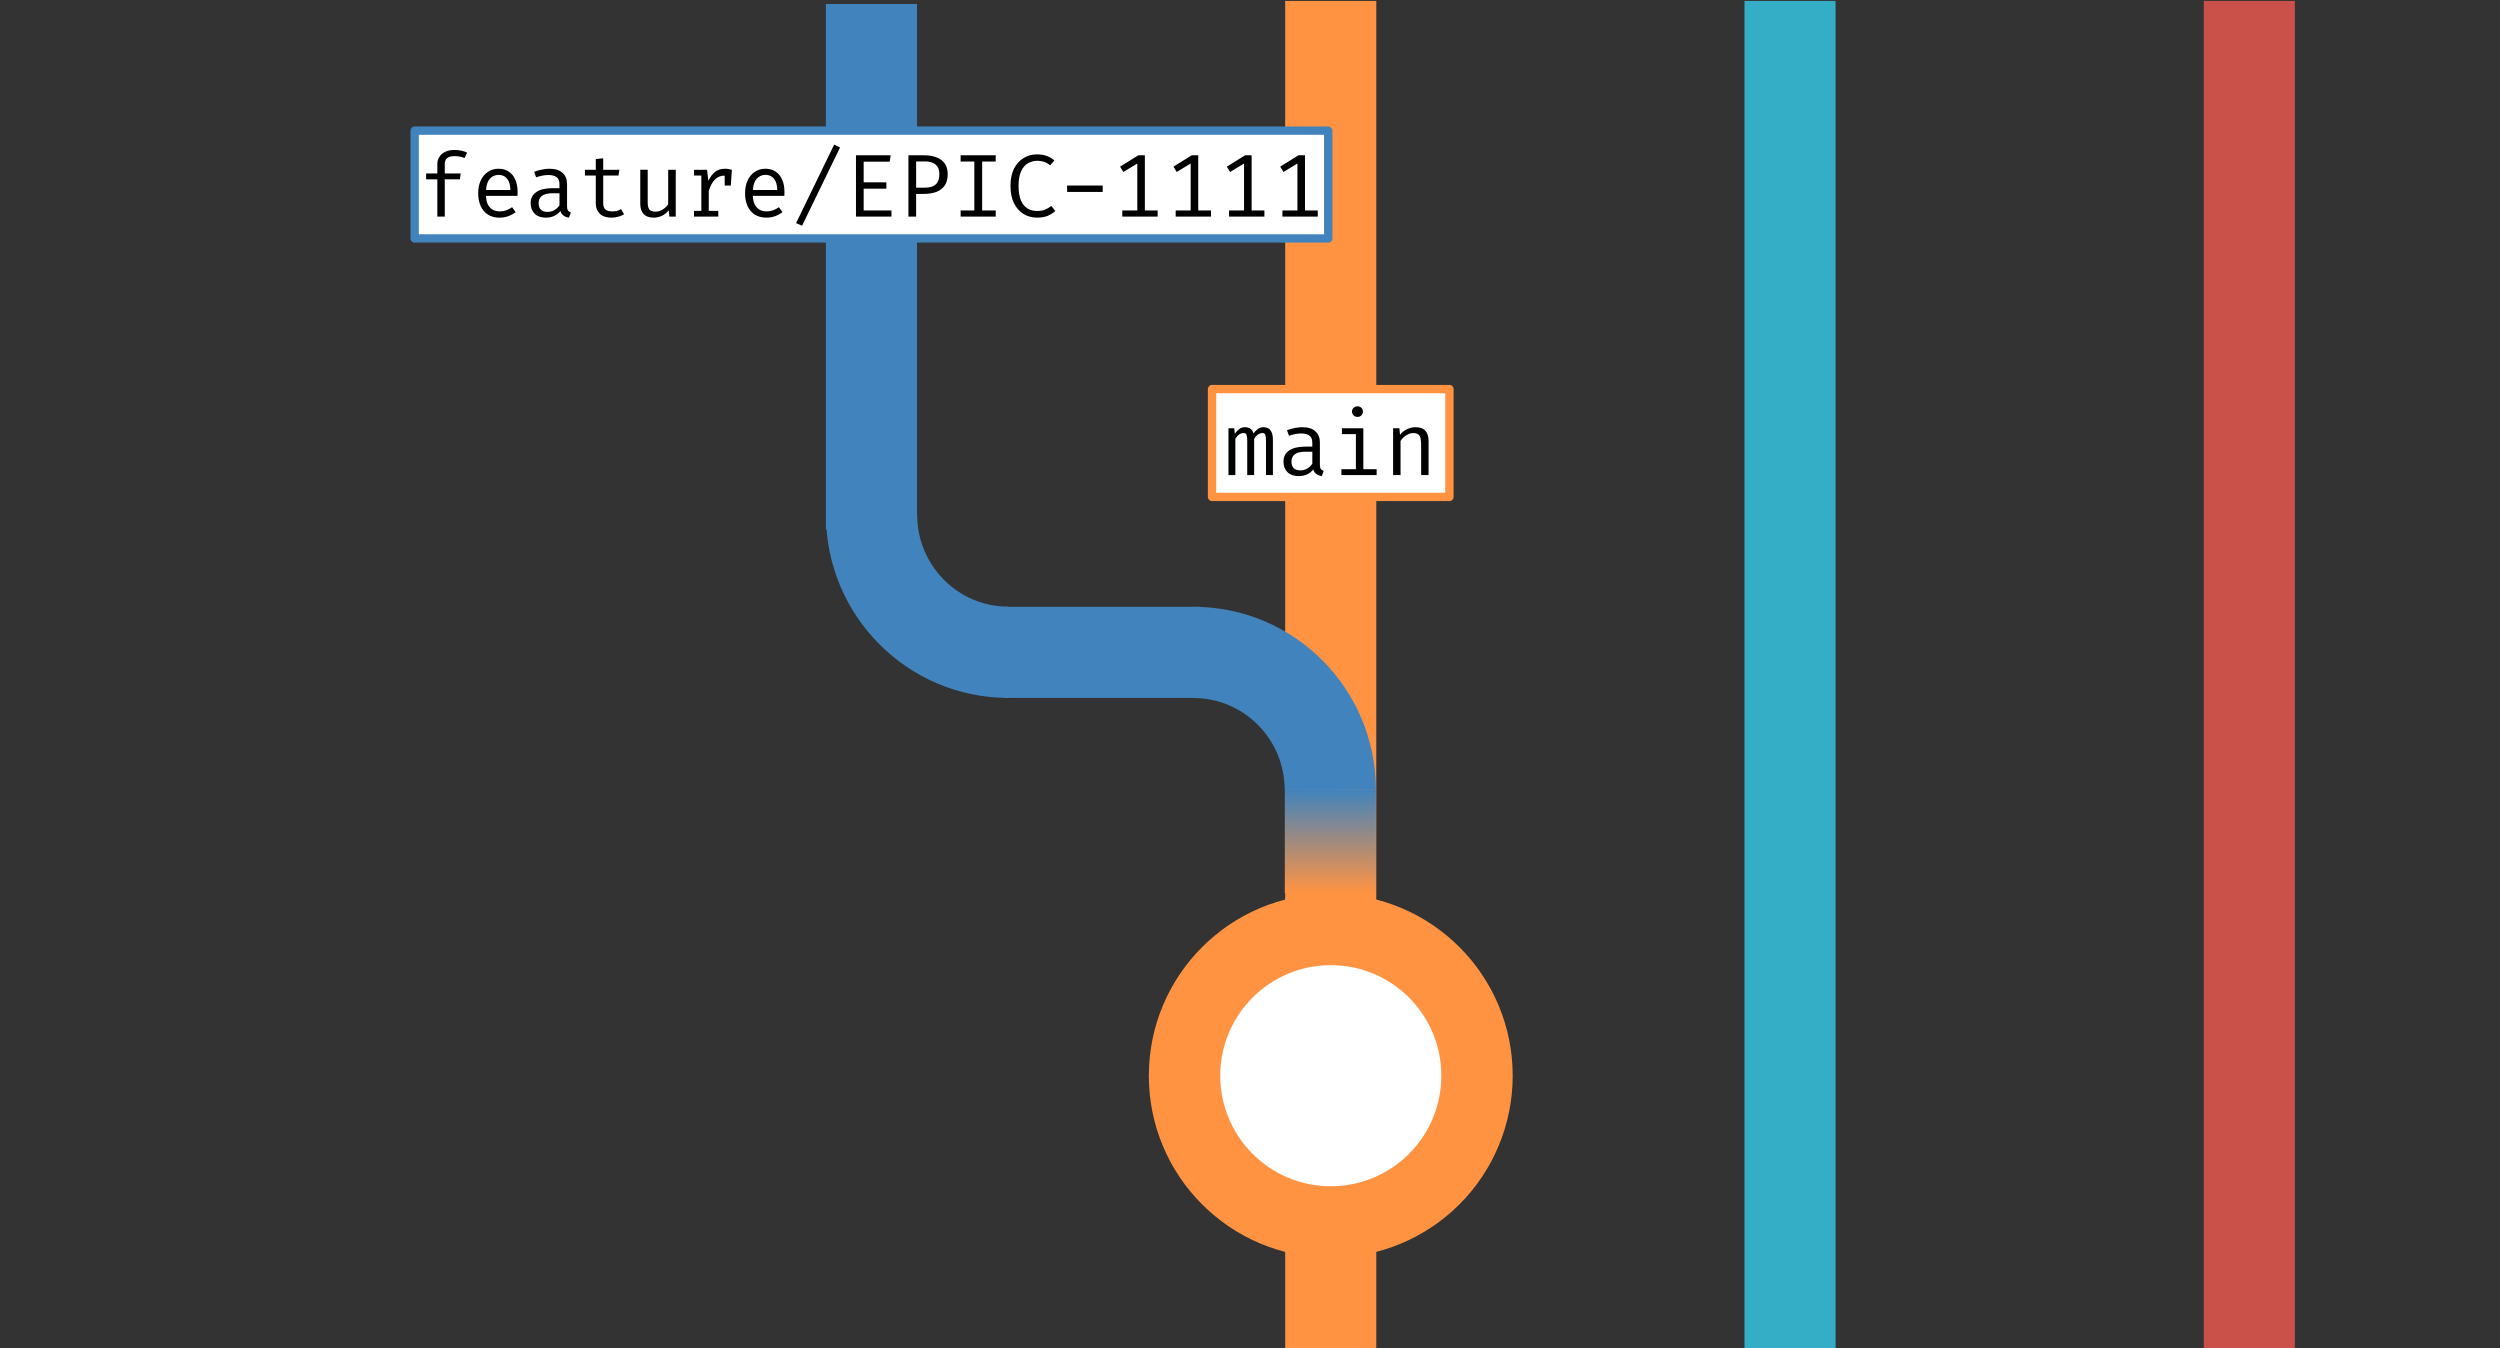 <svg version="1.1" viewBox="0.0 0.0 299.501 161.501" fill="none" stroke="none" stroke-linecap="square" stroke-miterlimit="10" xmlns:xlink="http://www.w3.org/1999/xlink" xmlns="http://www.w3.org/2000/svg"><rect x="0.0" y="0.0" width="299.501" height="161.501" fill="#333333" stroke="none"/><clipPath id="p.0"><path d="m0 0l299.501 0l0 161.501l-299.501 0l0 -161.501z" clip-rule="nonzero"/></clipPath><g clip-path="url(#p.0)"><path fill="#000000" fill-opacity="0.0" d="m0 0l299.501 0l0 161.501l-299.501 0z" fill-rule="evenodd"/><path fill="#ff9342" d="m153.966 0.113l0 161.5l10.914 0l0 -161.5z" fill-rule="evenodd"/><path fill="#4083bd" d="m98.942 0.478l0 62.945l10.914 0l0 -62.945z" fill-rule="evenodd"/><defs><linearGradient id="p.1" gradientUnits="userSpaceOnUse" gradientTransform="matrix(3.526 0.0 0.0 3.526 0.0 0.0)" spreadMethod="pad" x1="43.653" y1="26.811" x2="43.653" y2="30.337"><stop offset="0.0" stop-color="#4083bd"/><stop offset="1.0" stop-color="#ff9342"/></linearGradient></defs><path fill="url(#p.1)" d="m153.921 94.538l0 12.433l10.914 0l0 -12.433z" fill-rule="evenodd"/><path fill="#34adc7" d="m208.989 0.113l0 161.5l10.914 0l0 -161.5z" fill-rule="evenodd"/><path fill="#ca504a" d="m264.013 0.113l0 161.5l10.914 0l0 -161.5z" fill-rule="evenodd"/><path fill="#ff9342" d="m137.631 128.874l0 0c0 12.037 9.758 21.795 21.795 21.795l0 0c5.78 0 11.324 -2.296 15.412 -6.384c4.087 -4.087 6.384 -9.631 6.384 -15.412l0 0c0 -12.037 -9.758 -21.795 -21.795 -21.795l0 0c-12.037 0 -21.795 9.758 -21.795 21.795z" fill-rule="evenodd"/><path fill="#ffffff" d="m146.186 128.87l0 0c0 7.314 5.93 13.244 13.244 13.244l0 0c3.513 0 6.881 -1.395 9.365 -3.879c2.484 -2.484 3.879 -5.852 3.879 -9.365l0 0c0 -7.315 -5.93 -13.244 -13.244 -13.244l0 0c-7.315 0 -13.244 5.93 -13.244 13.244z" fill-rule="evenodd"/><path fill="#ffffff" d="m145.202 46.615l28.441 0l0 12.913l-28.441 0z" fill-rule="evenodd"/><path stroke="#ff9342" stroke-width="1.0" stroke-linejoin="round" stroke-linecap="butt" d="m145.202 46.615l28.441 0l0 12.913l-28.441 0z" fill-rule="evenodd"/><path fill="#000000" d="m151.401 51.178q0.281 0 0.516 0.125q0.25 0.109 0.406 0.453q0.172 0.328 0.172 0.984l0 4.172l-0.828 0l0 -4.031q0 -0.531 -0.078 -0.766q-0.062 -0.234 -0.359 -0.234q-0.25 0 -0.5 0.156q-0.25 0.156 -0.484 0.516l0 4.359l-0.828 0l0 -4.031q0 -0.531 -0.078 -0.766q-0.062 -0.234 -0.359 -0.234q-0.266 0 -0.516 0.156q-0.234 0.156 -0.469 0.516l0 4.359l-0.828 0l0 -5.609l0.703 0l0.062 0.656q0.234 -0.328 0.516 -0.547q0.281 -0.234 0.703 -0.234q0.312 0 0.594 0.156q0.297 0.156 0.422 0.594q0.234 -0.328 0.516 -0.531q0.297 -0.219 0.719 -0.219zm6.722 4.516q0 0.328 0.109 0.484q0.109 0.156 0.344 0.234l-0.219 0.625q-0.359 -0.047 -0.641 -0.234q-0.266 -0.188 -0.391 -0.562q-0.297 0.391 -0.75 0.594q-0.453 0.203 -1.0 0.203q-0.844 0 -1.328 -0.469q-0.484 -0.484 -0.484 -1.266q0 -0.875 0.672 -1.328q0.672 -0.469 1.953 -0.469l0.828 0l0 -0.469q0 -0.609 -0.359 -0.859q-0.344 -0.25 -0.984 -0.25q-0.266 0 -0.641 0.062q-0.375 0.062 -0.812 0.219l-0.234 -0.672q0.516 -0.188 0.969 -0.266q0.453 -0.094 0.859 -0.094q1.047 0 1.578 0.5q0.531 0.484 0.531 1.312l0 2.703zm-2.328 0.656q0.422 0 0.797 -0.203q0.375 -0.219 0.625 -0.594l0 -1.438l-0.812 0q-0.922 0 -1.312 0.328q-0.375 0.312 -0.375 0.844q0 0.531 0.266 0.797q0.281 0.266 0.812 0.266zm7.534 -5.047l0 4.906l1.594 0l0 0.703l-4.219 0l0 -0.703l1.734 0l0 -4.203l-1.672 0l0 -0.703l2.562 0zm-0.703 -2.625q0.297 0 0.469 0.188q0.188 0.172 0.188 0.438q0 0.266 -0.188 0.453q-0.172 0.188 -0.469 0.188q-0.281 0 -0.469 -0.188q-0.188 -0.188 -0.188 -0.453q0 -0.266 0.188 -0.438q0.188 -0.188 0.469 -0.188zm4.269 8.234l0 -5.609l0.75 0l0.078 0.781q0.344 -0.438 0.844 -0.672q0.516 -0.234 1.0 -0.234q0.828 0 1.203 0.438q0.375 0.438 0.375 1.219l0 4.078l-0.891 0l0 -3.422q0 -0.562 -0.062 -0.922q-0.062 -0.359 -0.266 -0.516q-0.203 -0.172 -0.625 -0.172q-0.328 0 -0.625 0.156q-0.297 0.141 -0.531 0.359q-0.219 0.203 -0.359 0.422l0 4.094l-0.891 0z" fill-rule="nonzero"/><path fill="#4083bd" d="m98.95 61.728l0 0c0.031 12.094 9.808 21.881 21.858 21.881l0 -10.929c-6.025 0 -10.914 -4.911 -10.929 -10.98z" fill-rule="evenodd"/><path fill="#4083bd" d="m120.338 83.609l23.451 0l0 -10.914l-23.451 0z" fill-rule="evenodd"/><path fill="#4083bd" d="m164.834 94.539l0 0c-0.05 -12.08 -9.822 -21.845 -21.858 -21.845l0 10.929c6.018 0 10.904 4.901 10.929 10.962z" fill-rule="evenodd"/><path fill="#ffffff" d="m49.675 15.653l109.449 0l0 12.913l-109.449 0z" fill-rule="evenodd"/><path stroke="#4083bd" stroke-width="1.0" stroke-linejoin="round" stroke-linecap="butt" d="m49.675 15.653l109.449 0l0 12.913l-109.449 0z" fill-rule="evenodd"/><path fill="#000000" d="m54.442 17.966q0.453 0 0.812 0.078q0.375 0.078 0.703 0.234l-0.297 0.656q-0.266 -0.109 -0.578 -0.172q-0.297 -0.062 -0.625 -0.062q-0.578 0 -0.875 0.234q-0.297 0.234 -0.297 0.703l0 1.141l1.906 0l-0.094 0.703l-1.812 0l0 4.469l-0.891 0l0 -4.469l-1.344 0l0 -0.703l1.344 0l0 -1.125q0 -0.516 0.266 -0.891q0.266 -0.391 0.719 -0.594q0.469 -0.203 1.062 -0.203zm3.784 5.5q0.016 0.641 0.234 1.062q0.234 0.406 0.594 0.609q0.375 0.188 0.812 0.188q0.422 0 0.766 -0.125q0.359 -0.125 0.719 -0.375l0.422 0.594q-0.391 0.297 -0.891 0.484q-0.5 0.172 -1.031 0.172q-0.812 0 -1.391 -0.359q-0.578 -0.375 -0.875 -1.031q-0.297 -0.656 -0.297 -1.531q0 -0.859 0.297 -1.516q0.297 -0.656 0.844 -1.031q0.562 -0.391 1.297 -0.391q0.719 0 1.219 0.344q0.516 0.328 0.781 0.953q0.281 0.609 0.281 1.453q0 0.156 0 0.281q0 0.125 -0.016 0.219l-3.766 0zm1.516 -2.516q-0.625 0 -1.047 0.453q-0.406 0.438 -0.469 1.359l2.922 0q-0.016 -0.891 -0.391 -1.344q-0.375 -0.469 -1.016 -0.469zm8.191 3.781q0 0.328 0.109 0.484q0.109 0.156 0.344 0.234l-0.219 0.625q-0.359 -0.047 -0.641 -0.234q-0.266 -0.188 -0.391 -0.562q-0.297 0.391 -0.75 0.594q-0.453 0.203 -1.0 0.203q-0.844 0 -1.328 -0.469q-0.484 -0.484 -0.484 -1.266q0 -0.875 0.672 -1.328q0.672 -0.469 1.953 -0.469l0.828 0l0 -0.469q0 -0.609 -0.359 -0.859q-0.344 -0.25 -0.984 -0.25q-0.266 0 -0.641 0.062q-0.375 0.062 -0.812 0.219l-0.234 -0.672q0.516 -0.188 0.969 -0.266q0.453 -0.094 0.859 -0.094q1.047 0 1.578 0.5q0.531 0.484 0.531 1.312l0 2.703zm-2.328 0.656q0.422 0 0.797 -0.203q0.375 -0.219 0.625 -0.594l0 -1.438l-0.812 0q-0.922 0 -1.312 0.328q-0.375 0.312 -0.375 0.844q0 0.531 0.266 0.797q0.281 0.266 0.812 0.266zm9.159 0.281q-0.297 0.188 -0.703 0.297q-0.406 0.109 -0.812 0.109q-0.906 0 -1.391 -0.469q-0.484 -0.484 -0.484 -1.234l0 -3.344l-1.297 0l0 -0.688l1.297 0l0 -1.281l0.891 -0.094l0 1.375l1.938 0l-0.109 0.688l-1.828 0l0 3.344q0 0.469 0.25 0.719q0.25 0.234 0.828 0.234q0.312 0 0.578 -0.062q0.266 -0.078 0.484 -0.203l0.359 0.609zm2.831 -5.328l0 3.969q0 0.562 0.219 0.812q0.234 0.234 0.719 0.234q0.469 0 0.875 -0.266q0.422 -0.266 0.641 -0.625l0 -4.125l0.906 0l0 5.609l-0.766 0l-0.078 -0.75q-0.328 0.422 -0.812 0.656q-0.484 0.219 -0.984 0.219q-0.812 0 -1.219 -0.438q-0.391 -0.438 -0.391 -1.219l0 -4.078l0.891 0zm5.55 5.609l0 -0.688l0.875 0l0 -4.234l-0.875 0l0 -0.688l1.562 0l0.156 1.328q0.328 -0.688 0.781 -1.062q0.469 -0.391 1.234 -0.391q0.234 0 0.422 0.047q0.188 0.031 0.375 0.078l-0.266 0.797q-0.172 -0.047 -0.328 -0.062q-0.141 -0.031 -0.328 -0.031q-0.641 0 -1.109 0.469q-0.453 0.453 -0.734 1.375l0 2.375l1.141 0l0 0.688l-2.906 0zm3.672 -3.719l0 -1.219l0.078 -0.672l0.781 0l-0.125 1.891l-0.734 0zm3.378 1.234q0.016 0.641 0.234 1.062q0.234 0.406 0.594 0.609q0.375 0.188 0.812 0.188q0.422 0 0.766 -0.125q0.359 -0.125 0.719 -0.375l0.422 0.594q-0.391 0.297 -0.891 0.484q-0.5 0.172 -1.031 0.172q-0.812 0 -1.391 -0.359q-0.578 -0.375 -0.875 -1.031q-0.297 -0.656 -0.297 -1.531q0 -0.859 0.297 -1.516q0.297 -0.656 0.844 -1.031q0.562 -0.391 1.297 -0.391q0.719 0 1.219 0.344q0.516 0.328 0.781 0.953q0.281 0.609 0.281 1.453q0 0.156 0 0.281q0 0.125 -0.016 0.219l-3.766 0zm1.516 -2.516q-0.625 0 -1.047 0.453q-0.406 0.438 -0.469 1.359l2.922 0q-0.016 -0.891 -0.391 -1.344q-0.375 -0.469 -1.016 -0.469zm4.378 6.094l-0.719 -0.312l4.562 -9.406l0.703 0.344l-4.547 9.375zm7.378 -7.672l0 2.469l2.719 0l0 0.766l-2.719 0l0 2.609l3.328 0l0 0.734l-4.25 0l0 -7.344l4.156 0l-0.109 0.766l-3.125 0zm9.066 1.5q0 -0.562 -0.219 -0.891q-0.219 -0.344 -0.609 -0.484q-0.391 -0.156 -0.891 -0.156l-1.062 0l0 3.141l1.031 0q0.516 0 0.906 -0.141q0.391 -0.141 0.609 -0.484q0.234 -0.359 0.234 -0.984zm1.0 0q0 0.859 -0.375 1.375q-0.359 0.516 -1.0 0.75q-0.641 0.234 -1.469 0.234l-0.938 0l0 2.719l-0.922 0l0 -7.344l1.875 0q1.312 0 2.062 0.562q0.766 0.547 0.766 1.703zm5.753 -2.266l0 0.75l-1.625 0l0 5.859l1.625 0l0 0.734l-4.203 0l0 -0.734l1.641 0l0 -5.859l-1.641 0l0 -0.75l4.203 0zm4.909 -0.109q0.719 0 1.203 0.188q0.484 0.172 0.922 0.531l-0.516 0.594q-0.344 -0.297 -0.734 -0.422q-0.375 -0.125 -0.797 -0.125q-0.609 0 -1.125 0.297q-0.5 0.281 -0.812 0.938q-0.312 0.656 -0.312 1.781q0 1.094 0.297 1.766q0.297 0.656 0.797 0.953q0.5 0.281 1.125 0.281q0.625 0 1.016 -0.188q0.406 -0.188 0.688 -0.422l0.484 0.609q-0.328 0.312 -0.875 0.562q-0.531 0.234 -1.312 0.234q-0.891 0 -1.625 -0.438q-0.719 -0.438 -1.141 -1.281q-0.422 -0.844 -0.422 -2.078q0 -1.234 0.422 -2.078q0.438 -0.844 1.156 -1.266q0.719 -0.438 1.562 -0.438zm3.644 4.5l0 -0.766l4.266 0l0 0.766l-4.266 0zm9.316 -4.391l0 7.125l-0.906 0l0 -6.141l-1.672 1.016l-0.391 -0.641l2.188 -1.359l0.781 0zm1.531 6.609l0 0.734l-4.234 0l0 -0.734l4.234 0zm4.863 -6.609l0 7.125l-0.906 0l0 -6.141l-1.672 1.016l-0.391 -0.641l2.188 -1.359l0.781 0zm1.531 6.609l0 0.734l-4.234 0l0 -0.734l4.234 0zm4.863 -6.609l0 7.125l-0.906 0l0 -6.141l-1.672 1.016l-0.391 -0.641l2.188 -1.359l0.781 0zm1.531 6.609l0 0.734l-4.234 0l0 -0.734l4.234 0zm4.863 -6.609l0 7.125l-0.906 0l0 -6.141l-1.672 1.016l-0.391 -0.641l2.188 -1.359l0.781 0zm1.531 6.609l0 0.734l-4.234 0l0 -0.734l4.234 0z" fill-rule="nonzero"/></g></svg>